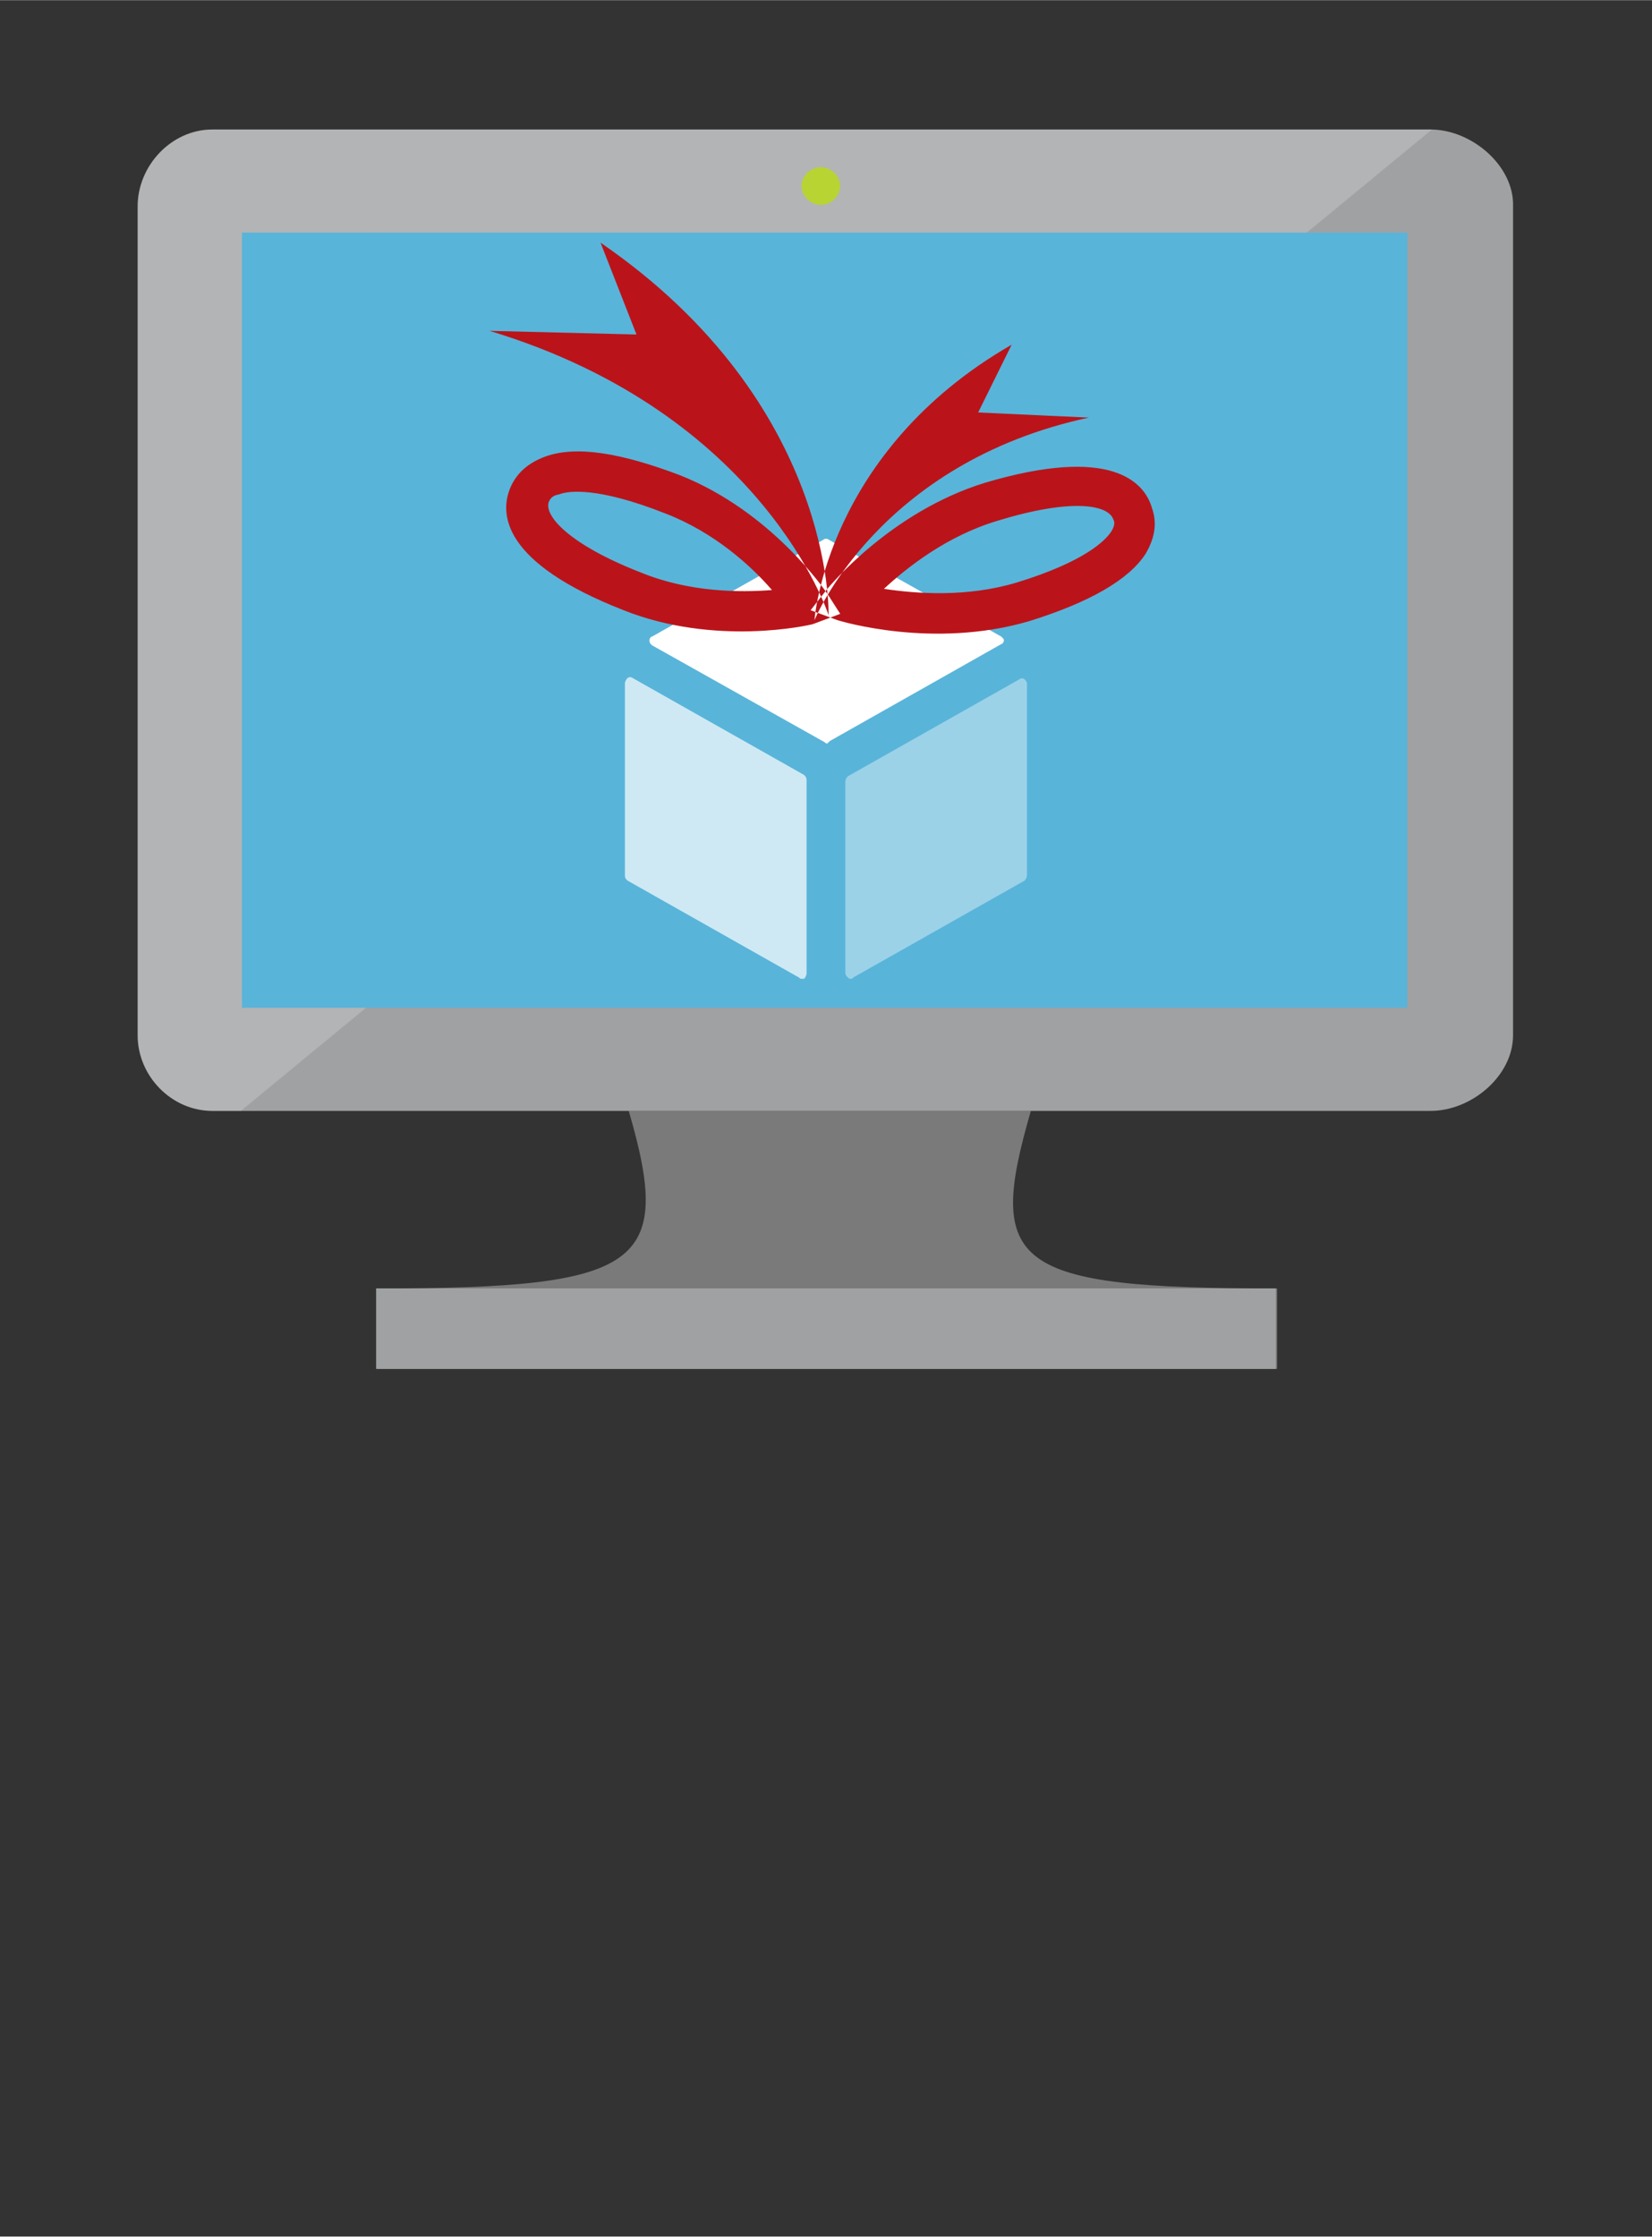 <?xml version="1.0" encoding="UTF-8" standalone="no"?>
<!DOCTYPE svg PUBLIC "-//W3C//DTD SVG 1.1//EN" "http://www.w3.org/Graphics/SVG/1.1/DTD/svg11.dtd">
<!-- Generated by Microsoft Visio, SVG Export Free Services.svg Page-1 -->
<svg xmlns="http://www.w3.org/2000/svg" xmlns:xlink="http://www.w3.org/1999/xlink" xmlns:ev="http://www.w3.org/2001/xml-events"
		width="0.945in" height="1.279in" viewBox="0 0 68.031 92.062" xml:space="preserve" color-interpolation-filters="sRGB"
		class="st10">
	<rect x="0" y="0" width="68.031" height="92.062" fill="#333333" stroke="none"/>
	<style type="text/css">
	<![CDATA[
		.st1 {fill:#7a7a7a;stroke:none;stroke-linecap:butt;stroke-width:5.322}
		.st2 {fill:#a0a1a2;stroke:none;stroke-linecap:butt;stroke-width:5.322}
		.st3 {fill:#ffffff;fill-opacity:0.2;stroke:none;stroke-linecap:butt;stroke-width:5.322}
		.st4 {fill:#59b4d9;stroke:none;stroke-linecap:butt;stroke-width:5.322}
		.st5 {fill:#b8d432;stroke:none;stroke-linecap:butt;stroke-width:5.322}
		.st6 {fill:#ffffff;stroke:none;stroke-linecap:butt;stroke-width:5.322}
		.st7 {fill:#ffffff;fill-opacity:0.7;stroke:none;stroke-linecap:butt;stroke-width:5.322}
		.st8 {fill:#ffffff;fill-opacity:0.4;stroke:none;stroke-linecap:butt;stroke-width:5.322}
		.st9 {fill:#ba141a;stroke:none;stroke-linecap:butt;stroke-width:5.322}
		.st10 {fill:none;fill-rule:evenodd;font-size:12px;overflow:visible;stroke-linecap:square;stroke-miterlimit:3}
	]]>
	</style>

	<g>
		<title>Page-1</title>
		<g id="group2429-1" transform="translate(5.669,-35.717)">
			<title>Free Services</title>
			<g id="group2430-2">
				<title>g26</title>
				<g id="shape2431-3" transform="translate(9.873,2.55795E-13)">
					<title>path4</title>
					<path d="M26.91 81.44 L10.35 81.44 C12.21 87.81 10.88 88.75 0 88.75 L0 92.06 L37.05 92.06 L37.05 88.75 C26.12
								 88.75 25.06 87.81 26.91 81.44 Z" class="st1"/>
				</g>
				<g id="shape2432-5" transform="translate(0,-10.619)">
					<title>path6</title>
					<path d="M53.24 51.66 L3.08 51.66 C1.38 51.66 0 53.16 0 54.82 L0 88.95 C0 90.61 1.38 92.06 3.08 92.06 L53.24
								 92.06 C54.94 92.06 56.64 90.61 56.64 88.95 L56.64 54.82 C56.69 53.16 54.94 51.66 53.24 51.66 Z"
							class="st2"/>
				</g>
				<g id="shape2433-7" transform="translate(0,-10.619)">
					<title>path8</title>
					<path d="M53.3 51.66 L3.08 51.66 C1.38 51.66 0 53.16 0 54.82 L0 88.95 C0 90.61 1.38 92.06 3.08 92.06 L4.25 92.06
								 L53.3 51.66 Z" class="st3"/>
				</g>
				<g id="shape2434-9" transform="translate(4.3,-14.867)">
					<title>path10</title>
					<rect x="0" y="60.153" width="47.987" height="31.909" class="st4"/>
				</g>
				<g id="shape2435-11" transform="translate(4.3,-14.867)">
					<title>path12</title>
					<path d="M0 92.06 L0.11 92.06 L0.11 60.15 L43.9 60.1 L0 60.15 L0 92.06 Z" class="st4"/>
				</g>
				<g id="shape2436-13" transform="translate(9.82,0)">
					<title>path14</title>
					<rect x="0" y="88.747" width="37.052" height="3.315" class="st2"/>
				</g>
				<g id="shape2437-15" transform="translate(27.338,-47.916)">
					<title>path16</title>
					<path d="M1.59 91.28 C1.59 91.7 1.22 92.06 0.8 92.06 C0.37 92.06 0 91.7 0 91.28 C0 90.87 0.37 90.51 0.8 90.51
								 C1.22 90.51 1.59 90.87 1.59 91.28 Z" class="st5"/>
				</g>
				<g id="shape2438-17" transform="translate(21.074,-25.745)">
					<title>path18</title>
					<path d="M7.33 92.06 C7.27 92.06 7.27 92.06 7.22 92.01 L0.11 88.02 C0.05 87.97 0 87.92 0 87.81 C0 87.76 0.05
								 87.66 0.11 87.66 L7.17 83.67 C7.22 83.62 7.33 83.62 7.38 83.67 L14.49 87.66 C14.54 87.71 14.6 87.76
								 14.6 87.81 C14.6 87.87 14.54 87.97 14.49 87.97 L7.43 91.96 L7.33 92.06 Z" class="st6"/>
				</g>
				<g id="shape2439-19" transform="translate(20.066,-16.058)">
					<title>path20</title>
					<path d="M7.27 92.06 C7.22 92.06 7.22 92.06 7.17 92.01 L0.11 88.02 C0.05 87.97 0 87.92 0 87.81 L0 79.89 C0 79.84
								 0.05 79.73 0.11 79.68 C0.16 79.63 0.27 79.63 0.32 79.68 L7.38 83.67 C7.43 83.72 7.48 83.77 7.48
								 83.88 L7.48 91.85 C7.48 91.91 7.43 92.01 7.38 92.06 L7.27 92.06 Z" class="st7"/>
				</g>
				<g id="shape2440-21" transform="translate(29.143,-16.058)">
					<title>path22</title>
					<path d="M0.21 92.06 C0.16 92.06 0.16 92.06 0.11 92.01 C0.05 91.96 0 91.91 0 91.8 L0 83.93 C0 83.88 0.05 83.77
								 0.11 83.72 L7.17 79.73 C7.22 79.68 7.33 79.68 7.38 79.73 C7.43 79.79 7.48 79.84 7.48 79.89 L7.48
								 87.81 C7.48 87.87 7.43 87.97 7.38 88.02 L0.32 92.01 C0.32 92.06 0.27 92.06 0.21 92.06 Z"
							class="st8"/>
				</g>
				<g id="shape2441-23" transform="translate(14.492,-29.63)">
					<title>path24</title>
					<path d="M4.57 75.33 C14.23 81.96 13.96 90.66 13.96 90.66 C13.96 90.66 11.31 82.38 0 78.96 L6.05 79.11 L4.57
								 75.33 ZM21.5 79.53 C13.85 83.93 13.38 90.87 13.38 90.87 C13.38 90.87 15.98 84.4 24.68 82.53 L20.12
								 82.32 L21.5 79.53 ZM13.91 89.78 C13.8 89.63 11.63 86.42 7.86 84.91 C5.41 83.98 3.56 83.67 2.28 84.14
								 C1.59 84.4 1.11 84.81 0.85 85.43 C0.42 86.47 0.48 88.49 5.52 90.46 C9.29 91.96 13.16 91.08 13.32
								 91.03 L14.44 90.61 L13.91 89.78 ZM7.22 86.47 C9.24 87.24 10.78 88.64 11.63 89.63 C10.3 89.73 8.23
								 89.73 6.21 88.9 C3.29 87.76 2.23 86.57 2.44 86 C2.49 85.9 2.55 85.74 2.87 85.69 C3.24 85.54 4.46
								 85.38 7.22 86.47 ZM14.33 90.87 C14.49 90.92 18.26 92.06 22.19 90.92 C24.68 90.15 26.33 89.21 27.02
								 88.13 C27.39 87.5 27.5 86.88 27.28 86.26 C26.97 85.17 25.59 83.67 20.38 85.22 C16.51 86.42 14.01
								 89.47 13.91 89.58 L13.22 90.46 L14.33 90.87 ZM21.71 89.32 C19.64 89.94 17.57 89.78 16.24 89.58 C17.2
								 88.69 18.84 87.4 20.91 86.78 C23.94 85.85 25.48 86.1 25.69 86.73 C25.75 86.83 25.75 86.99 25.59
								 87.24 C25.37 87.56 24.58 88.44 21.71 89.32 Z" class="st9"/>
				</g>
			</g>
		</g>
	</g>
</svg>
